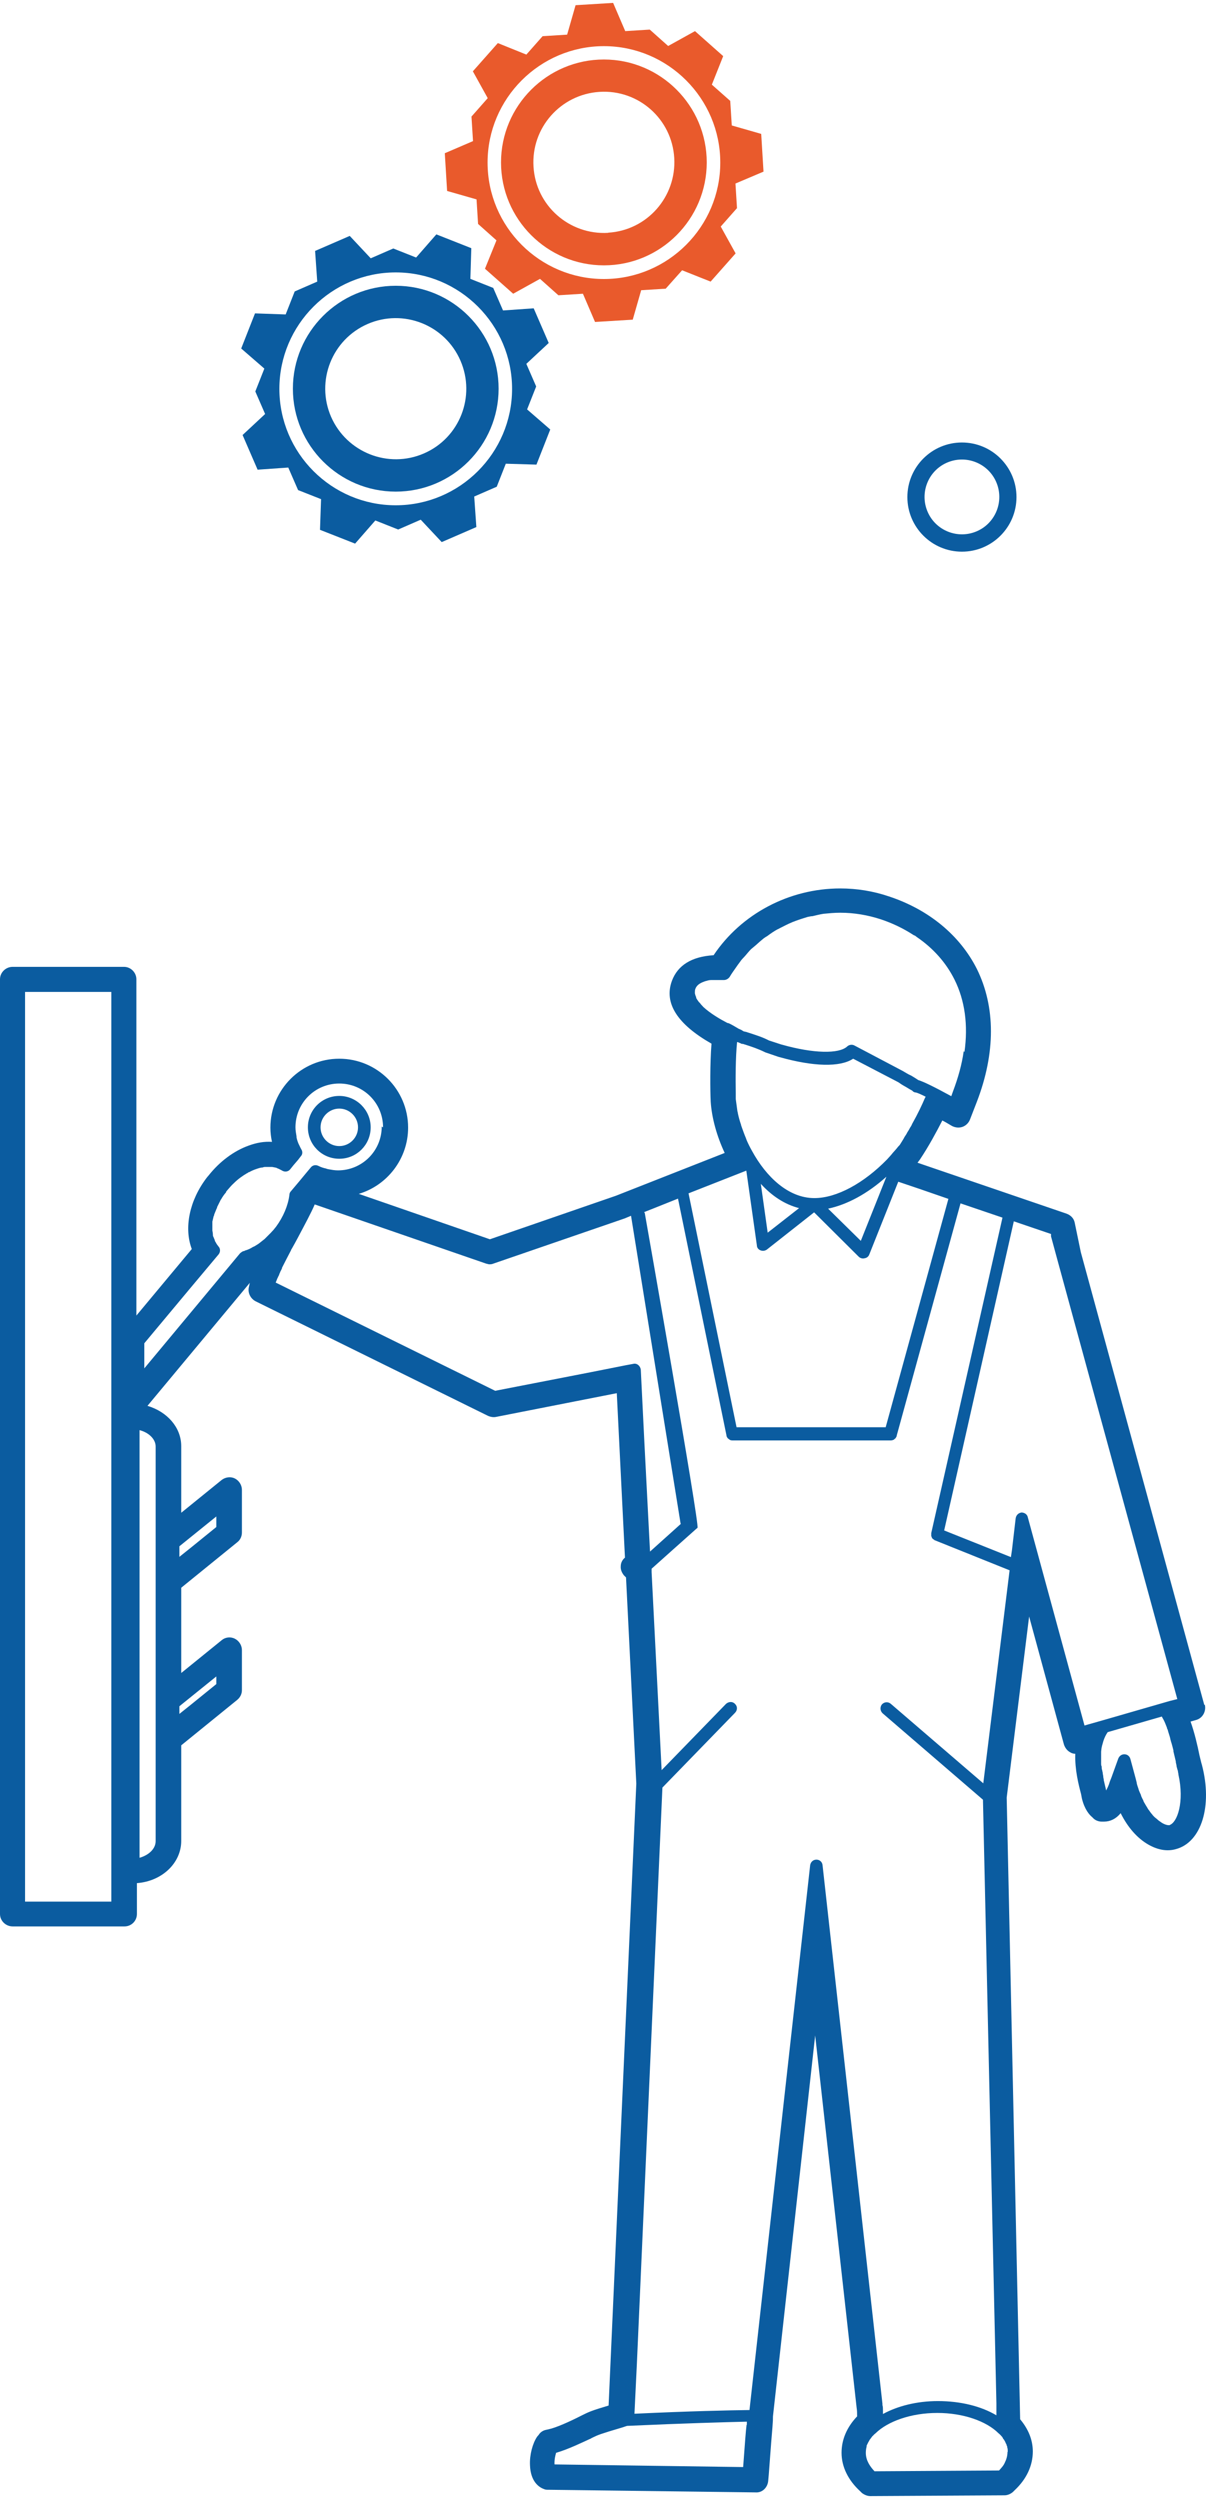<svg width="210" height="435" viewBox="0 0 210 435" fill="none" xmlns="http://www.w3.org/2000/svg">
<path d="M209.794 296.638C210.069 297.787 209.426 298.981 208.278 299.303L207.313 299.578C208.002 301.508 208.507 303.667 208.875 305.504C209.059 306.193 209.15 306.698 209.288 307.112C211.172 314.278 209.196 320.571 204.786 321.766C203.225 322.225 201.571 321.903 199.963 320.985C198.034 319.882 196.38 317.999 195.14 315.518C194.313 316.529 193.302 316.988 192.246 316.988H191.832C191.327 316.988 190.822 316.804 190.454 316.483L190.179 316.207C189.719 315.84 188.846 314.875 188.387 312.946L188.249 312.211C187.79 310.465 187.147 307.939 187.239 305.182C186.917 305.182 186.595 305.091 186.32 304.907C185.815 304.631 185.447 304.126 185.263 303.575L179.2 281.295L175.295 312.808L177.638 420.989C179.062 422.689 179.843 424.572 179.843 426.594C179.843 429.074 178.74 431.417 176.673 433.346L176.398 433.622C175.984 433.989 175.433 434.219 174.928 434.219L151.546 434.357C151.04 434.357 150.489 434.127 150.076 433.806L149.8 433.53C147.687 431.601 146.539 429.258 146.539 426.823C146.539 424.526 147.457 422.367 149.249 420.484C149.249 419.979 149.249 419.473 149.157 418.922L141.945 354.197L134.595 420.484C134.595 421.035 134.595 421.173 134.503 422.413C134.411 423.47 134.227 425.675 133.86 430.682L133.768 431.693C133.676 432.841 132.757 433.806 131.563 433.714L95.457 433.254C95.181 433.254 94.951 433.254 94.676 433.117C93.803 432.795 92.379 431.784 92.287 428.982C92.195 427.191 92.746 425.17 93.527 424.021L93.803 423.7C94.079 423.24 94.584 422.919 95.089 422.827L95.503 422.735C96.835 422.459 99.269 421.357 101.061 420.438L101.337 420.3C102.531 419.703 103.036 419.473 105.976 418.601L110.8 310.373L109.008 274.497L108.641 274.129C108.273 273.67 108.043 273.119 108.089 272.567C108.089 271.97 108.365 271.419 108.824 271.051L107.4 242.433L86.361 246.567C85.902 246.659 85.397 246.567 84.983 246.383L44.513 226.447C43.64 225.987 43.135 225.023 43.319 224.058L43.502 223.231L25.679 244.638C29.078 245.648 31.559 248.359 31.559 251.666V263.242L38.587 257.546C39.23 257.041 40.149 256.903 40.884 257.27C41.619 257.638 42.124 258.419 42.124 259.246V266.687C42.124 267.33 41.849 267.974 41.297 268.387L31.559 276.288V291.126L38.587 285.43C39.23 284.878 40.149 284.786 40.884 285.154C41.619 285.521 42.124 286.302 42.124 287.129V294.112C42.124 294.755 41.849 295.352 41.297 295.811L31.559 303.712V320.342C31.559 324.2 28.205 327.37 23.841 327.692V333.066C23.841 334.26 22.877 335.225 21.682 335.225H2.205C1.011 335.225 0 334.26 0 333.066V170.404C0 169.209 1.011 168.245 2.205 168.245H21.59C22.785 168.245 23.749 169.255 23.749 170.404V228.927L33.396 217.351C32.018 213.722 32.937 208.899 36.06 204.856L36.336 204.535C38.265 202.1 40.746 200.263 43.319 199.344C44.697 198.839 46.029 198.609 47.361 198.701C47.177 197.874 47.085 197.047 47.085 196.22C47.085 189.605 52.46 184.231 59.075 184.231C65.69 184.231 71.064 189.605 71.064 196.22C71.064 201.641 67.435 206.28 62.474 207.75L85.305 215.652L107.263 208.072L126.189 200.63C124.81 197.69 123.938 194.521 123.754 191.718C123.662 189.789 123.616 185.149 123.892 181.612C117.92 178.213 115.577 174.538 117.001 170.679C118.012 167.969 120.446 166.453 124.259 166.223C129.083 159.011 137.443 154.601 146.309 154.601C149.203 154.601 152.051 155.061 154.761 155.98C161.744 158.276 167.164 162.778 170.104 168.612C173.366 175.227 173.366 183.22 170.104 191.718L168.91 194.796C168.68 195.393 168.221 195.853 167.624 196.082C166.98 196.312 166.337 196.22 165.786 195.945L164.684 195.301C164.684 195.301 164.27 195.072 164.086 194.98C163.076 196.955 161.744 199.436 160.182 201.779C160.044 201.962 159.906 202.146 159.768 202.33L185.723 211.196C186.458 211.471 187.009 212.023 187.147 212.803L188.203 217.902L209.702 296.684L209.794 296.638ZM203.638 317.585C205.016 317.172 206.256 313.543 205.2 308.811C205.2 308.582 205.108 308.398 205.108 308.168C205.016 307.939 204.97 307.709 204.878 307.387C204.878 307.158 204.786 306.928 204.741 306.652C204.741 306.561 204.741 306.561 204.741 306.515C204.603 305.963 204.465 305.366 204.327 304.769C204.327 304.677 204.327 304.677 204.327 304.585C204.189 304.034 204.051 303.483 203.868 302.932C203.868 302.84 203.776 302.656 203.776 302.518C203.638 301.967 203.454 301.508 203.316 300.956C203.225 300.864 203.225 300.727 203.179 300.589C202.995 300.129 202.811 299.624 202.582 299.211C202.49 299.073 202.398 298.889 202.306 298.705L192.889 301.416C192.429 302.059 192.154 302.794 191.97 303.529C191.97 303.621 191.878 303.758 191.878 303.896C191.786 304.172 191.786 304.493 191.74 304.815C191.74 305.091 191.74 305.32 191.74 305.596V306.239C191.74 306.239 191.74 306.698 191.74 306.928C191.74 307.066 191.74 307.204 191.832 307.387C191.832 307.617 191.832 307.847 191.924 308.031C191.924 308.214 192.016 308.352 192.016 308.536C192.016 308.72 192.108 308.949 192.108 309.133C192.108 309.363 192.2 309.546 192.2 309.776C192.2 309.914 192.292 310.052 192.292 310.19C192.384 310.511 192.429 310.833 192.521 311.154L192.613 311.568C192.797 311.2 193.073 310.695 193.256 310.006L193.532 309.317L194.726 306.009C194.91 305.55 195.324 305.274 195.737 305.274H195.829C196.288 305.274 196.702 305.596 196.839 306.101L197.758 309.501L197.942 310.236V310.327C198.034 310.741 198.217 311.154 198.309 311.522C198.401 311.751 198.493 311.981 198.585 312.165C198.677 312.303 198.677 312.486 198.769 312.67C198.861 312.9 198.998 313.13 199.09 313.313C199.09 313.405 199.182 313.589 199.274 313.727C199.366 313.91 199.504 314.094 199.596 314.278C199.688 314.416 199.779 314.554 199.871 314.737C199.963 314.875 200.055 315.013 200.147 315.105C200.239 315.289 200.422 315.472 200.514 315.61C200.606 315.702 200.652 315.748 200.698 315.84C200.836 315.978 200.974 316.161 201.157 316.299C201.249 316.391 201.295 316.391 201.387 316.483C201.479 316.575 201.663 316.713 201.755 316.804C201.938 316.942 202.168 317.08 202.352 317.218C202.903 317.539 203.408 317.677 203.822 317.585H203.638ZM205.016 295.719L184.023 218.867L183.012 215.146C183.012 215.008 183.012 214.871 183.012 214.733L176.535 212.528L164.408 266.32L176.03 270.959L176.214 269.719L176.857 264.207C176.949 263.656 177.316 263.288 177.867 263.196C178.373 263.196 178.878 263.518 178.97 264.023L188.846 300.267L189.306 300.129L191.74 299.44L203.684 295.995L204.97 295.674L205.016 295.719ZM171.207 310.419L175.8 273.256L162.754 268.02C162.754 268.02 162.662 268.02 162.662 267.928C162.571 267.928 162.571 267.836 162.479 267.836C162.479 267.836 162.387 267.744 162.341 267.698C162.341 267.698 162.249 267.606 162.249 267.514C162.249 267.514 162.249 267.422 162.157 267.33C162.157 267.239 162.157 267.239 162.157 267.147V266.779L174.56 211.885L167.256 209.404L156.139 249.829C156.139 249.829 156.139 249.829 156.139 249.92C156.047 250.104 155.956 250.288 155.818 250.38C155.818 250.38 155.726 250.38 155.726 250.472C155.588 250.564 155.358 250.655 155.129 250.655H127.521C127.521 250.655 127.245 250.655 127.107 250.564C127.107 250.564 127.015 250.564 127.015 250.472C126.924 250.472 126.878 250.38 126.786 250.334L126.694 250.242C126.694 250.242 126.602 250.15 126.602 250.058C126.602 250.058 126.51 249.966 126.51 249.92C126.51 249.874 126.51 249.829 126.51 249.829L118.058 208.577L114.153 210.139L112.178 210.92C112.178 210.92 112.178 211.012 112.27 211.058C112.27 211.058 121.87 265.447 121.457 265.861L121.135 266.136C120.86 266.366 113.464 272.981 113.464 272.981V273.578L115.21 308.031L126.418 296.5C126.878 296.087 127.567 296.041 127.98 296.5C128.439 296.914 128.439 297.603 127.98 298.062L115.347 311.062L110.892 411.48L110.478 420.025C120.263 419.565 126.969 419.427 130.507 419.381L141.072 324.568C141.164 324.017 141.577 323.603 142.175 323.603C142.726 323.603 143.185 324.017 143.231 324.568L153.659 418.279V418.509C153.751 418.83 153.751 419.152 153.751 419.519V419.795C153.751 419.795 153.751 420.025 153.751 420.071C156.277 418.692 159.631 417.82 163.305 417.82C167.302 417.82 170.885 418.738 173.503 420.3V418.233L171.161 313.175L153.705 298.154C153.245 297.741 153.199 297.052 153.567 296.592C153.98 296.133 154.669 296.087 155.129 296.5L171.436 310.511L171.207 310.419ZM175.479 426.639C175.479 426.364 175.479 426.134 175.387 425.859C175.387 425.767 175.387 425.629 175.295 425.583C175.295 425.399 175.203 425.261 175.111 425.124C175.111 425.032 175.019 424.894 174.973 424.802C174.882 424.618 174.79 424.48 174.652 424.343C174.652 424.251 174.56 424.159 174.514 424.067C174.33 423.837 174.101 423.608 173.871 423.424C171.758 421.311 167.715 419.887 163.214 419.887C158.62 419.887 154.577 421.357 152.464 423.424C152.373 423.516 152.281 423.562 152.189 423.654C152.097 423.745 152.051 423.837 151.913 423.929C151.775 424.113 151.638 424.297 151.5 424.48C151.408 424.572 151.408 424.618 151.362 424.71C151.178 424.986 151.04 425.307 150.903 425.583C150.903 425.675 150.903 425.675 150.903 425.767C150.811 426.088 150.765 426.456 150.765 426.823C150.765 428.201 151.546 429.258 152.281 430.039L173.963 429.901C174.33 429.488 174.744 429.074 174.973 428.523C175.249 427.972 175.433 427.329 175.433 426.685L175.479 426.639ZM167.945 183.036C168.588 178.397 168.037 174.125 166.2 170.45C164.73 167.51 162.479 164.983 159.631 163.054C159.539 162.962 159.493 162.962 159.401 162.87C159.309 162.778 159.125 162.778 159.033 162.686C157.334 161.584 155.45 160.665 153.383 159.976C151.132 159.241 148.744 158.828 146.309 158.828C145.298 158.828 144.38 158.92 143.415 159.011C142.772 159.103 142.083 159.287 141.486 159.425C141.21 159.425 140.888 159.517 140.613 159.563C139.878 159.792 139.143 160.022 138.408 160.298C138.27 160.389 138.086 160.389 137.948 160.481C137.259 160.757 136.57 161.124 135.835 161.492C135.697 161.584 135.56 161.63 135.376 161.722C134.779 162.043 134.182 162.457 133.63 162.87C133.401 163.008 133.171 163.146 132.987 163.284C132.528 163.651 132.068 164.064 131.609 164.478C131.333 164.708 131.058 164.937 130.782 165.167C130.415 165.534 130.093 165.948 129.772 166.315C129.496 166.637 129.128 166.958 128.899 167.326C128.623 167.693 128.348 168.061 128.072 168.474C127.75 168.934 127.383 169.439 127.061 169.99C126.832 170.312 126.464 170.542 126.051 170.542C125.408 170.542 124.902 170.542 124.443 170.542C124.213 170.542 124.029 170.542 123.846 170.542C123.478 170.542 123.203 170.633 122.881 170.725C122.789 170.725 122.651 170.817 122.605 170.817C121.825 171.093 121.319 171.46 121.09 172.057C120.998 172.287 120.998 172.517 120.998 172.746V172.838C120.998 172.838 121.09 173.298 121.227 173.527C121.227 173.527 121.227 173.619 121.227 173.665C121.365 173.895 121.503 174.125 121.687 174.354C121.779 174.446 121.825 174.492 121.916 174.584C122.054 174.814 122.284 174.997 122.468 175.227C123.708 176.376 125.454 177.386 126.694 178.029C126.786 177.891 128.577 178.994 128.577 178.994C128.807 179.086 128.991 179.178 129.174 179.27C129.266 179.361 129.358 179.361 129.45 179.453C129.726 179.545 129.955 179.545 130.139 179.637C131.563 180.096 132.757 180.464 133.906 181.061L135.881 181.704C135.881 181.704 136.157 181.796 136.203 181.796C141.577 183.312 146.125 183.45 147.549 182.072C147.871 181.796 148.376 181.704 148.789 181.934L157.242 186.39C157.242 186.39 157.38 186.482 157.472 186.528C157.655 186.619 158.115 186.941 158.666 187.171C159.217 187.492 159.631 187.768 159.906 187.952C160.825 188.227 162.708 189.146 165.648 190.754L165.924 189.973C166.843 187.538 167.486 185.241 167.807 182.944L167.945 183.036ZM154.21 248.405L165.143 208.623L160.09 206.878L156.415 205.637L151.362 218.316C151.224 218.683 150.903 218.913 150.535 218.959C150.214 219.051 149.8 218.959 149.524 218.683L141.761 210.966L133.538 217.443C133.217 217.673 132.803 217.719 132.436 217.581C132.068 217.443 131.793 217.121 131.793 216.708L129.955 203.708L119.895 207.659L128.256 248.359H154.21V248.405ZM161.101 191.029C161.101 191.029 161.101 190.937 161.192 190.846C160.366 190.432 159.722 190.157 159.493 190.111C159.217 190.111 158.987 189.973 158.85 189.789C158.574 189.651 158.207 189.422 157.747 189.146C157.15 188.824 156.737 188.549 156.415 188.319L148.56 184.231C146.263 185.747 141.623 185.609 135.743 183.955C135.652 183.955 135.468 183.863 135.422 183.863L133.263 183.128C132.068 182.531 130.966 182.164 129.68 181.75C129.588 181.75 129.45 181.658 129.358 181.658C129.266 181.658 129.083 181.658 128.991 181.566L128.439 181.337C128.439 181.337 128.439 181.337 128.348 181.337C128.072 184.047 128.072 187.906 128.118 190.203C128.118 190.478 128.118 190.662 128.118 190.892V191.259C128.21 191.948 128.302 192.637 128.394 193.28C128.394 193.418 128.485 193.556 128.485 193.74C128.623 194.383 128.807 195.072 129.037 195.715C129.037 195.853 129.128 195.991 129.174 196.174C129.404 196.817 129.634 197.461 129.909 198.104C129.909 198.196 130.001 198.287 130.001 198.379C130.277 199.022 130.598 199.665 130.966 200.309C133.401 204.764 137.259 208.485 141.807 208.485C145.712 208.485 150.443 205.867 154.44 201.779C154.807 201.365 155.175 200.998 155.45 200.63C155.726 200.309 156.047 199.987 156.323 199.62C156.415 199.482 156.599 199.344 156.691 199.206C156.966 198.747 157.288 198.287 157.517 197.828C157.609 197.69 157.701 197.552 157.793 197.415C157.931 197.139 158.069 196.909 158.252 196.634C158.39 196.358 158.528 196.128 158.712 195.853C158.712 195.761 158.804 195.715 158.804 195.623C159.814 193.832 160.595 192.178 161.055 191.075L161.101 191.029ZM149.892 215.927L154.348 204.764C151.086 207.704 147.503 209.634 144.196 210.323L149.892 215.927ZM133.676 214.503L139.143 210.231C136.616 209.588 134.365 208.072 132.482 206.005L133.676 214.503ZM130.047 421.954C130.047 421.954 130.047 421.54 130.047 421.403C126.326 421.495 119.39 421.678 109.192 422.138C108.916 422.23 108.733 422.276 108.503 422.367C104.323 423.608 104.185 423.7 103.22 424.159L102.944 424.297C102.944 424.297 102.853 424.389 102.669 424.435C101.658 424.894 98.948 426.226 96.835 426.823C96.697 427.283 96.513 428.018 96.559 428.844L129.404 429.304C129.726 424.986 129.863 423.01 130.001 421.954H130.047ZM118.517 265.171L109.881 211.563L108.778 212.023L85.672 219.97C85.672 219.97 85.213 220.061 84.983 219.97L84.616 219.878L54.803 209.588C54.206 211.012 53.057 213.125 51.817 215.468C51.495 216.065 51.174 216.662 50.806 217.305C50.714 217.397 50.714 217.489 50.668 217.581C50.117 218.637 49.566 219.694 49.106 220.613V220.705C49.015 220.934 48.877 221.164 48.785 221.348C48.785 221.44 48.693 221.577 48.647 221.669C48.647 221.761 48.555 221.945 48.509 222.037C48.417 222.175 48.371 222.358 48.28 222.496C48.188 222.772 48.096 222.955 48.004 223.185L86.224 242.019L102.99 238.758L109.008 237.563L110.248 237.334C110.57 237.242 110.892 237.334 111.121 237.517C111.397 237.747 111.535 238.023 111.581 238.344L112.224 251.344L113.188 269.995L118.609 265.126L118.517 265.171ZM66.7 196.174C66.7 191.948 63.301 188.549 59.075 188.549C54.849 188.549 51.449 191.948 51.449 196.174C51.449 196.68 51.541 197.231 51.633 197.736C51.633 197.828 51.633 197.828 51.633 197.92C51.725 198.379 51.909 198.931 52.138 199.344C52.23 199.574 52.368 199.803 52.46 199.987C52.736 200.4 52.69 200.906 52.368 201.227L51.909 201.825L51.082 202.789L50.531 203.478C50.163 203.938 49.52 203.984 49.061 203.662C48.785 203.524 48.555 203.386 48.28 203.295C48.188 203.203 48.004 203.203 47.912 203.157C47.728 203.157 47.545 203.065 47.315 203.065C47.177 203.065 47.039 203.065 46.856 203.065C46.626 203.065 46.442 203.065 46.212 203.065C46.075 203.065 45.937 203.065 45.753 203.157C45.386 203.157 45.018 203.295 44.605 203.432C44.191 203.57 43.778 203.754 43.364 203.984H43.273C43.181 204.075 43.135 204.121 42.997 204.167C42.216 204.627 41.435 205.178 40.7 205.913C40.287 206.28 39.919 206.74 39.552 207.153L39.368 207.383V207.475C39 207.888 38.725 208.302 38.495 208.715C38.403 208.807 38.403 208.853 38.357 208.945C38.173 209.312 37.99 209.68 37.806 210.047C37.806 210.139 37.806 210.185 37.714 210.323C37.576 210.644 37.438 211.012 37.301 211.333C37.301 211.425 37.301 211.517 37.209 211.609C37.117 211.931 37.071 212.252 36.979 212.574C36.979 212.666 36.979 212.803 36.979 212.895C36.979 213.171 36.979 213.492 36.979 213.722V214.136C36.979 214.136 37.071 214.595 37.071 214.825C37.071 214.962 37.071 215.1 37.163 215.238C37.255 215.422 37.301 215.606 37.393 215.789C37.393 215.927 37.484 216.065 37.576 216.203C37.714 216.478 37.852 216.662 38.036 216.892C38.403 217.259 38.403 217.902 38.036 218.316L33.029 224.288L25.128 233.751V238.115L41.803 218.086C41.803 218.086 42.124 217.811 42.354 217.719C42.446 217.719 42.538 217.719 42.629 217.627C43.135 217.489 43.64 217.259 44.053 216.984C44.145 216.984 44.191 216.892 44.283 216.892C44.559 216.708 44.926 216.524 45.202 216.295C45.477 216.065 45.799 215.835 46.075 215.606L46.166 215.514C46.488 215.192 46.81 214.871 47.177 214.503C47.407 214.227 47.636 214.044 47.82 213.768L48.05 213.492C49.336 211.747 50.163 209.772 50.393 207.934C50.393 207.704 50.485 207.475 50.622 207.337L52.092 205.591L53.195 204.259L54.114 203.157C54.435 202.743 54.986 202.651 55.446 202.881C55.905 203.111 56.319 203.249 56.778 203.34C56.962 203.432 57.099 203.432 57.283 203.478C57.789 203.57 58.294 203.662 58.845 203.662C63.071 203.662 66.471 200.263 66.471 196.036L66.7 196.174ZM37.668 293.055V291.723L31.237 296.914V298.246L33.304 296.592L37.668 293.055ZM37.668 265.677V263.885L31.237 269.076V270.914L33.304 269.26L37.668 265.723V265.677ZM27.103 320.388V251.712C27.103 250.426 25.908 249.277 24.301 248.864V323.282C25.908 322.822 27.103 321.72 27.103 320.388ZM19.385 330.953V172.609H4.364V330.907H19.385V330.953Z" fill="#0B5CA0"/>
<path d="M59.08 190.707C62.066 190.707 64.546 193.142 64.546 196.174C64.546 199.206 62.112 201.64 59.08 201.64C56.048 201.64 53.613 199.206 53.613 196.174C53.613 193.142 56.048 190.707 59.08 190.707ZM62.341 196.174C62.341 194.382 60.871 192.912 59.08 192.912C57.288 192.912 55.818 194.382 55.818 196.174C55.818 197.965 57.288 199.435 59.08 199.435C60.871 199.435 62.341 197.965 62.341 196.174Z" fill="#0B5CA0"/>
<path d="M68.912 49.727C59.035 49.727 51 57.761 51 67.638C51 77.515 59.035 85.55 68.912 85.55C78.788 85.55 86.823 77.515 86.823 67.638C86.823 57.761 78.788 49.727 68.912 49.727ZM73.823 78.903C67.604 81.599 60.37 78.743 57.647 72.523C54.951 66.303 57.807 59.069 64.027 56.373C70.246 53.677 77.48 56.534 80.177 62.753C82.873 68.973 80.043 76.207 73.823 78.903Z" fill="#0B5CA0"/>
<path d="M93.359 67.238L91.651 63.314L95.548 59.684L92.932 53.651L87.593 54.025L85.885 50.101L81.907 48.526L82.068 43.187L75.981 40.784L72.458 44.815L68.48 43.24L64.556 44.949L60.899 41.051L54.867 43.667L55.24 49.006L51.316 50.715L49.741 54.719L44.403 54.532L42 60.645L46.031 64.142L44.456 68.119L46.164 72.043L42.24 75.7L44.856 81.733L50.195 81.359L51.904 85.283L55.907 86.858L55.721 92.197L61.834 94.599L65.357 90.569L69.335 92.144L73.259 90.435L76.916 94.332L82.948 91.716L82.575 86.404L86.499 84.696L88.074 80.692L93.412 80.852L95.815 74.739L91.784 71.242L93.359 67.265V67.238ZM68.907 87.926C57.723 87.926 48.647 78.823 48.647 67.665C48.647 56.507 57.749 47.404 68.907 47.404C80.066 47.404 89.168 56.507 89.168 67.665C89.168 78.823 80.066 87.926 68.907 87.926Z" fill="#0B5CA0"/>
<path d="M128.038 31.949L132.95 29.867L132.549 23.3L127.424 21.832L127.157 17.561L123.954 14.731L125.929 9.766L121.018 5.415L116.346 8.004L113.143 5.148L108.872 5.415L106.763 0.503L100.223 0.904L98.755 6.029L94.484 6.296L91.654 9.499L86.689 7.497L82.338 12.409L84.927 17.08L82.098 20.283L82.365 24.555L77.453 26.663L77.853 33.23L82.979 34.698L83.246 38.969L86.449 41.825L84.447 46.764L89.359 51.115L94.03 48.526L97.233 51.382L101.504 51.115L103.613 56.027L110.18 55.626L111.648 50.501L115.919 50.234L118.775 47.031L123.74 49.006L128.092 44.094L125.502 39.423L128.332 36.22L128.065 31.922L128.038 31.949ZM105.161 48.552C93.977 48.552 84.901 39.45 84.901 28.292C84.901 17.134 94.003 8.031 105.161 8.031C116.319 8.031 125.422 17.134 125.422 28.292C125.422 39.45 116.319 48.552 105.161 48.552Z" fill="#E95A2C"/>
<path d="M105.154 10.353C95.277 10.353 87.242 18.388 87.242 28.265C87.242 38.142 95.277 46.176 105.154 46.176C115.031 46.176 123.065 38.142 123.065 28.265C123.065 18.388 115.031 10.353 105.154 10.353ZM105.901 40.517C99.121 40.918 93.302 35.766 92.901 29.012C92.474 22.232 97.626 16.413 104.406 15.986C111.187 15.558 117.006 20.71 117.406 27.491C117.807 34.244 112.682 40.09 105.901 40.491V40.517Z" fill="#E95A2C"/>
<path d="M167.5 77C162.257 77 158 81.257 158 86.5C158 91.743 162.257 96 167.5 96C172.743 96 177 91.743 177 86.5C177 81.257 172.743 77 167.5 77ZM170.096 92.444C166.799 93.872 162.958 92.366 161.53 89.07C160.102 85.773 161.608 81.932 164.904 80.504C168.201 79.076 172.042 80.582 173.47 83.878C174.898 87.175 173.392 91.016 170.096 92.444Z" fill="#0B5CA0"/>
</svg>

